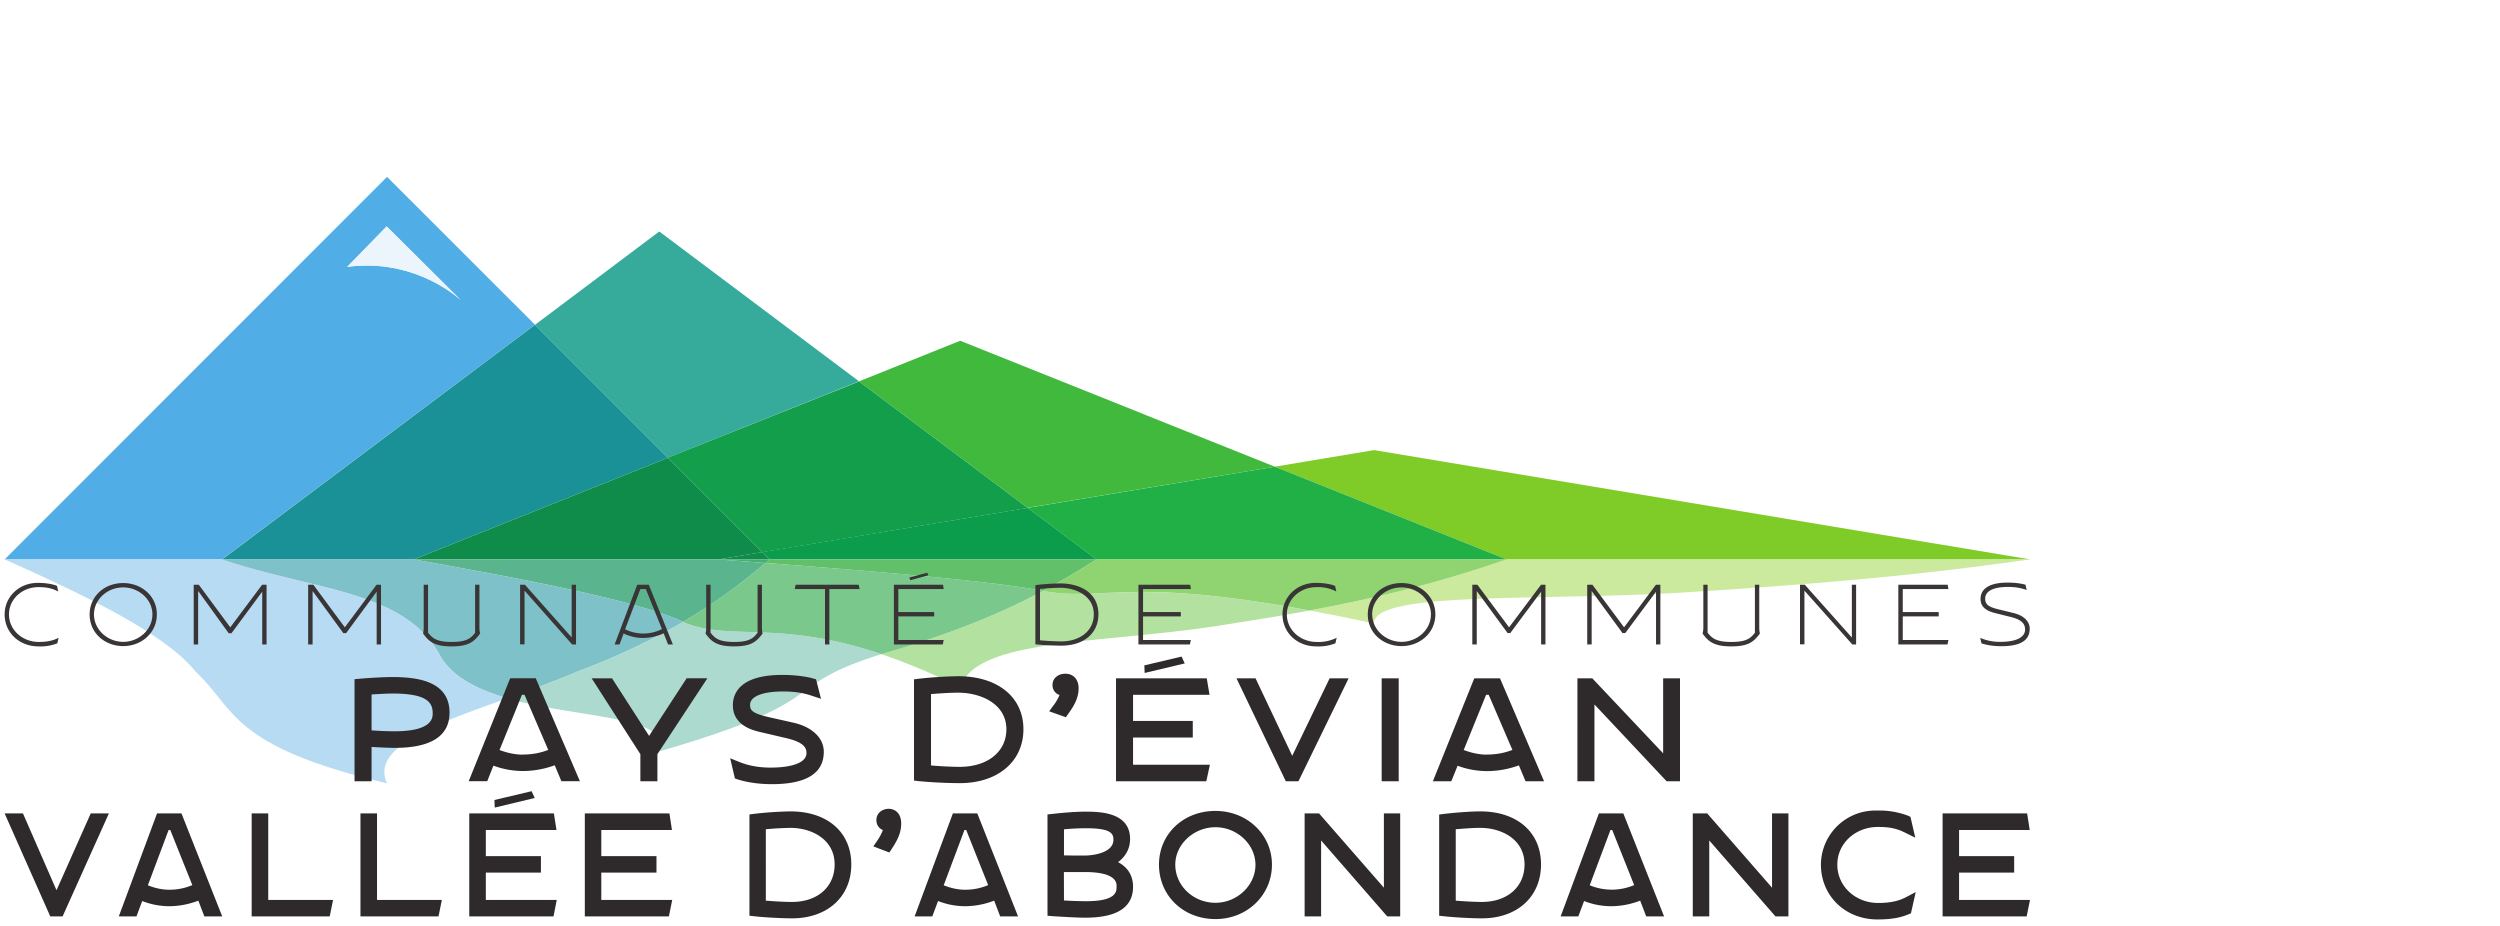<svg xmlns="http://www.w3.org/2000/svg" xml:space="preserve" width="270" height="100">
  <path d="M234.9 388.8H0L413 802l159.8-159.7-338-253.4M493 668.5l-80.4 80-42.6-43.7c7.4 1 14.6 1.4 21.5 1.4 62.5 0 101.5-37.7 101.5-37.7" style="fill:#51ade5;fill-opacity:1;fill-rule:nonzero;stroke:none" transform="matrix(.1 0 0 -.1 .5 99.3)"/>
  <path d="M716.4 498.6 572.8 642.2 707 743l215.7-161.8-206.3-82.5" style="fill:#36ab9c;fill-opacity:1;fill-rule:nonzero;stroke:none" transform="matrix(.1 0 0 -.1 .5 99.3)"/>
  <path d="M442 388.8H234.9l337.9 253.4 143.6-143.6L442 388.8" style="fill:#1a9197;fill-opacity:1;fill-rule:nonzero;stroke:none" transform="matrix(.1 0 0 -.1 .5 99.3)"/>
  <path d="M1104.8 444.5 922.7 581.1 1032 625l339.7-136-267-44.4" style="fill:#40b93c;fill-opacity:1;fill-rule:nonzero;stroke:none" transform="matrix(.1 0 0 -.1 .5 99.3)"/>
  <path d="m818.3 396.7-102 102L922.8 581l182.1-136.6-286.5-47.8" style="fill:#129e4a;fill-opacity:1;fill-rule:nonzero;stroke:none" transform="matrix(.1 0 0 -.1 .5 99.3)"/>
  <path d="M770.8 388.8H442l274.4 109.8 101.9-101.9-47.5-7.9" style="fill:#108c4a;fill-opacity:1;fill-rule:nonzero;stroke:none" transform="matrix(.1 0 0 -.1 .5 99.3)"/>
  <path d="M2187.1 388.8H770.8h851.4L1371.8 489l107.2 17.9 708.1-118" style="fill:#7fcc28;fill-opacity:1;fill-rule:nonzero;stroke:none" transform="matrix(.1 0 0 -.1 .5 99.3)"/>
  <path d="M1622.2 388.8H770.8h408.3l-74.3 55.7 267 44.5 250.4-100.2" style="fill:#20b046;fill-opacity:1;fill-rule:nonzero;stroke:none" transform="matrix(.1 0 0 -.1 .5 99.3)"/>
  <path d="M1179 388.8H770.9h55.4l-8 8 286.6 47.7 74.3-55.7" style="fill:#0b9c4c;fill-opacity:1;fill-rule:nonzero;stroke:none" transform="matrix(.1 0 0 -.1 .5 99.3)"/>
  <path d="M826.2 388.8h-55.4l47.5 8 7.9-8" style="fill:#0f8c4a;fill-opacity:1;fill-rule:nonzero;stroke:none" transform="matrix(.1 0 0 -.1 .5 99.3)"/>
  <path d="M413 147c-170.8 40.3-163.3 80.6-207 120.9-32.3 40.3-115.7 80.6-206 121h826.2-591.3C338 354.2 431.5 355.4 470.3 285c12.8-23.2 40.4-37 72.4-46.2-76.7-27.3-148.4-53-129.6-92" style="fill:#b8dbf4;fill-opacity:1;fill-rule:nonzero;stroke:none" transform="matrix(.1 0 0 -.1 .5 99.3)"/>
  <path d="M707 181.5c14.7 39-87.6 35.2-164.3 57.4 26 9.3 52.6 18.8 76.4 29a760 760 0 0 1 113.7 53.5l3.5-1.7C787 301 837.8 323.3 947 286.5l-4.6-1.4C835 250.6 898 236.7 707 181.5" style="fill:#addace;fill-opacity:1;fill-rule:nonzero;stroke:none" transform="matrix(.1 0 0 -.1 .5 99.3)"/>
  <path d="M542.7 239c-32 9.2-59.6 23-72.4 46.1-38.8 70.4-132.2 69.2-235.4 103.7h591.3H442c125.9-22.5 242.4-45 290.8-67.4A760 760 0 0 0 619 267.9c-23.8-10.2-50.4-19.7-76.4-29" style="fill:#7ec1c9;fill-opacity:1;fill-rule:nonzero;stroke:none" transform="matrix(.1 0 0 -.1 .5 99.3)"/>
  <path d="M1032 250.6a675.1 675.1 0 0 1-85 35.9c78.4 22.7 131.7 45.5 174.4 68.3l2.6-.5c13.1-2 24.5-2.7 35.8-2.7 10.2 0 20.3.5 31.4 1 11.2.6 23.5 1 38 1 37.8 0 91-3.5 180-20-25-4.6-52.4-9.2-82.8-13.9-134.4-23-276.8-14-294.3-69.1" style="fill:#b3e2a0;fill-opacity:1;fill-rule:nonzero;stroke:none" transform="matrix(.1 0 0 -.1 .5 99.3)"/>
  <path d="M947 286.5c-109.2 36.8-160 14.5-210.7 33.2l-3.5 1.7a618.6 618.6 0 0 1 88.8 63.6c132.3-10 249.1-20.2 299.8-30.2-42.7-22.8-96-45.6-174.4-68.3" style="fill:#7bc88c;fill-opacity:1;fill-rule:nonzero;stroke:none" transform="matrix(.1 0 0 -.1 .5 99.3)"/>
  <path d="M732.8 321.4c-48.4 22.4-165 45-290.8 67.4h384.2-55.4l50.8-3.8a618.6 618.6 0 0 0-88.8-63.6" style="fill:#5ab58e;fill-opacity:1;fill-rule:nonzero;stroke:none" transform="matrix(.1 0 0 -.1 .5 99.3)"/>
  <path d="M1479 319.7c-25.5 5.5-48.6 10-69.7 14 98.6 18.4 158.9 36.7 212.9 55.1H2187c-81.2-11.5-174.3-23-355-34.5-161.2-11.6-353.1 2-353.1-34.6" style="fill:#ccea9e;fill-opacity:1;fill-rule:nonzero;stroke:none" transform="matrix(.1 0 0 -.1 .5 99.3)"/>
  <path d="M1409.3 333.7c-89.2 16.4-142.3 20-180.1 20-14.5 0-26.8-.5-38-1-11.1-.6-21.2-1.1-31.4-1.1-11.3 0-22.7.6-35.8 2.7l-2.6.5a839.3 839.3 0 0 1 57.7 34h443c-53.9-18.4-114.2-36.7-212.8-55.1" style="fill:#8fd470;fill-opacity:1;fill-rule:nonzero;stroke:none" transform="matrix(.1 0 0 -.1 .5 99.3)"/>
  <path d="M1121.4 354.8c-50.7 10-167.5 20.1-299.8 30.2l4.6 3.8H1179a839.3 839.3 0 0 0-57.7-34" style="fill:#62bf6a;fill-opacity:1;fill-rule:nonzero;stroke:none" transform="matrix(.1 0 0 -.1 .5 99.3)"/>
  <path d="m821.6 385-50.8 3.8h55.4l-4.6-3.8" style="fill:#49af6e;fill-opacity:1;fill-rule:nonzero;stroke:none" transform="matrix(.1 0 0 -.1 .5 99.3)"/>
  <path d="M493 668.5s-39 37.7-101.5 37.7c-7 0-14.1-.4-21.5-1.4l42.6 43.7 80.4-80" style="fill:#edf5fc;fill-opacity:1;fill-rule:nonzero;stroke:none" transform="matrix(.1 0 0 -.1 .5 99.3)"/>
  <path d="M56.9 298.2a49.5 49.5 0 0 0-20.6-3.3C15.8 295 0 309.7 0 329.5c0 18.6 15.2 34 35.8 34 9.9 0 17.2-1.7 20.8-3.3l1.3-6c-6.2 3.1-11.6 4.7-21.2 4.7-18.4 0-32-13.5-32-29.4 0-17 14.7-29.8 32.2-29.8 10 0 16.2 1.8 21.4 4.5l-1.4-6M96.5 329.5c0-16.8 14.9-29.7 31.6-29.7 16.5 0 31.5 12.8 31.5 29.6 0 16.3-14.7 29.2-31.5 29.2-17.8 0-31.6-13.6-31.6-29.1zm-4.7 0c0 18.7 15.1 33.8 36.3 33.8 19.8 0 36.3-14.1 36.3-33.8 0-20.1-16.7-34.3-36.3-34.3-19.4 0-36.3 13.6-36.3 34.3M209 354.7V297h-4.8v64.5h5.5l34-46 34.4 46h4.8V297h-4.7v57L245 309.1h-3L209 354.8M332.6 354.7V297h-4.8v64.5h5.6l34-46 34.3 46h4.8V297h-4.7v57l-33-44.8h-3l-33.2 45.5M451.9 309c.5 1.7.7 3.6.7 6.4v46.1h4.7v-51.8c4.6-5.7 8.9-10 25.4-10 15.3 0 20.5 3.3 25.4 10v51.8h4.7v-45.2c0-4 .2-5 .8-7.5-6.9-9.2-12.7-13.9-31-13.9-17.8 0-24.4 4.9-30.7 14M612.4 304.6v56.9h4.7V297h-4.2l-51.4 58.1v-58h-4.8v64.4h5.2l50.5-56.9M692.5 356.8h-5.9l-16.5-43.4a44.3 44.3 0 0 1 39.8.2zm24-59.8-4.7 12a55 55 0 0 0-22.5-5c-8.8 0-16.5 2.7-20.8 4.8l-4.4-11.8h-5.3l24.4 64.5h12.5l26-64.5h-5.2M757 309c.5 1.7.7 3.6.7 6.4v46.1h4.7v-51.8c4.5-5.7 8.8-10 25.3-10 15.3 0 20.6 3.3 25.5 10v51.8h4.7v-45.2c0-4 .2-5 .7-7.5-6.8-9.2-12.7-13.9-30.9-13.9-17.9 0-24.5 4.9-30.8 14M890.7 356.8V297H886v59.8h-32.7l1 4.7h68.1l1-4.7h-32.7M965.2 356.8V332h38.7v-4.7h-38.7v-25.5h49l-1-4.8h-52.8v64.5h53.1l.7-4.7h-49M996.4 374.5l-19.4-5.3 1.2-2.8 19.4 5.3-1.2 2.8M1118.2 357v-55.5c5.2-.5 16.4-1.2 22.9-1.2 20 0 35.2 11.1 35.2 29.3 0 19.6-18.9 28.6-36.3 28.6-7.7 0-17.5-.9-21.8-1.2zm-5-59.9v64c6.5.8 19 1.8 26.8 1.8 21.7 0 41.3-10.2 41.3-33.3 0-20.6-15.8-33.9-40.1-33.9-8.2 0-21 .7-28 1.4M1229.5 356.8V332h40.8v-4.7h-40.8v-25.5h51.6l-1-4.8h-55.6v64.5h55.9l.8-4.7h-51.7M1437.2 298.2a49.9 49.9 0 0 0-20.7-3.3c-20.6 0-36.4 14.8-36.4 34.6 0 18.6 15.3 34 35.9 34 10 0 17.3-1.7 20.9-3.3l1.3-6a43 43 0 0 1-21.2 4.7c-18.5 0-32.2-13.5-32.2-29.4 0-17 14.7-29.8 32.3-29.8a44 44 0 0 1 21.5 4.5l-1.4-6M1477 329.5c0-16.8 15-29.7 31.7-29.7 16.6 0 31.7 12.8 31.7 29.6 0 16.3-14.8 29.2-31.7 29.2-17.9 0-31.8-13.6-31.8-29.1zm-4.8 0c0 18.7 15.2 33.8 36.5 33.8 19.9 0 36.5-14.1 36.5-33.8 0-20.1-16.8-34.3-36.5-34.3-19.4 0-36.5 13.6-36.5 34.3M1589.9 354.7V297h-4.8v64.5h5.5l34.2-46 34.5 46h4.8V297h-4.7v57l-33.3-44.7h-2.9l-33.3 45.4M1714 354.7V297h-4.8v64.5h5.6l34.2-46 34.4 46h4.8V297h-4.7v57l-33.2-44.7h-3l-33.3 45.4M1833.8 309c.5 1.7.8 3.6.8 6.4v46.1h4.6v-51.8c4.6-5.7 9-10 25.5-10 15.4 0 20.6 3.3 25.6 10v51.8h4.7v-45.2c0-4 .2-5 .7-7.5-6.8-9.2-12.7-13.9-31-13.9-18 0-24.6 4.9-31 14M1995 304.6v56.9h4.6V297h-4.1l-51.7 58.1v-58h-4.8v64.4h5.2l50.7-56.9M2050 356.8V332h38.8v-4.7H2050v-25.5h49.3l-1-4.8h-53.1v64.5h53.3l.8-4.7h-49.3M2135 298.2l-1.4 5.9a53.3 53.3 0 0 1 21.8-4.3c19.2 0 26.7 6 26.7 13.3 0 6.5-4.2 10.8-15.6 13.6l-16.5 4.1c-8 2-16 5.5-16 15.4 0 10.9 9.5 17.6 29.2 17.6 9.4 0 16.4-1.4 19.3-2.3l1.4-5.7c-5 1.7-10.7 3.3-20.3 3.3-18 0-24.6-5.7-24.6-12.6 0-6.8 4.5-9.3 15.2-11.8l15.5-3.8c11-2.6 17.4-9.1 17.4-16.8 0-12.9-10.2-19-30.7-19-9.4 0-16.8 1.5-21.5 3.1" style="fill:#393536;fill-opacity:1;fill-rule:nonzero;stroke:none" transform="matrix(.1 0 0 -.1 .5 99.3)"/>
  <path d="M462.3 222.7c0-4.8 0-19.5-41.4-19.5-6.6 0-17 .4-24.6 1V243c7.4.4 16.5 1 22.6 1 38.1 0 43.4-10.2 43.4-21.3zm-43.9 39.1c-8.2 0-26.5-1-35.7-1.9l-4.8-.4V149.2h18.4v37.1c8.1-.5 18.9-1 25-1 39.2 0 59.2 12.8 59.2 38 0 34.5-35.4 38.5-62.1 38.5M559.6 178c-8 0-16.4 1.7-25.1 5l24.2 59.6h2.8l25.6-59.5c-6.7-2.6-15.6-5-27.5-5zM546 260.5l-44.8-111.2h20l6.7 16.8a91.8 91.8 0 0 1 31.7-5.8c14.8 0 27.2 3.5 34.5 6.2l7.2-17.2h20l-47.7 111.2H546M696 198.3l-40 62.1h-22l52.6-81.9v-29.3H705v29.3l54 82h-22.4L696 198.2M851.9 212.5l-25.8 5.8c-19.6 4.4-21 8-21 13.5 0 9 13.3 14.4 35.5 14.4 15.4 0 24.5-2.3 32-4.9l9.1-3-5.4 21.1-2.9.8c-6.1 1.8-18.6 3.9-33.5 3.9-46.5 0-53.4-20.6-53.4-32.8 0-22 22-27.2 30.4-29.1l27.3-6.4c19.2-4.5 21.8-10.5 21.8-16.2 0-9.8-14.5-15.6-38.9-15.6-12.6 0-23.5 2-34.2 6.3l-9.3 3.8 5.1-21.8 2.8-1c6-1.9 18.7-5.2 37.2-5.2 37.2 0 56 11.8 56 35 0 14.8-12.5 26.8-32.8 31.4M1000.5 243.4c7.9.6 19.6 1.5 29.2 1.5 25.1 0 52.2-12.4 52.2-39.5 0-24.3-20.3-40.6-50.5-40.6-8.3 0-22 .7-30.9 1.5zm29.2 19.3a455 455 0 0 1-43-2.8l-4.6-.6V150l4.7-.6a510 510 0 0 1 44.8-2.2c41 0 68.7 23.4 68.7 58.2 0 34.8-27.8 57.3-70.6 57.3M1145.6 265.4c-8 0-13.9-5.1-13.9-12.2 0-5.3 3-9.2 7.6-10.8a51.4 51.4 0 0 0-7.1-12l-4.1-5.6 18-6.4 2.3 3.2c7.1 9.8 11.5 18 11.5 28 0 9.6-5.6 15.8-14.3 15.8M1218.7 196.5h64.5v17.9h-64.5v28.2h82.6l-3 17.8h-98V149.2h97.5l3.9 17.9h-83v29.4M1390.6 176.7l-39.6 83.7h-20.6l53.3-111.2h13.6l54.2 111.2H1431l-40.4-83.7M1487.2 149.2h18.4v111.2h-18.4V149.2M1600.9 178c-8 0-16.4 1.7-25.1 5l24.2 59.6h2.8l25.6-59.5c-6.7-2.6-15.6-5-27.5-5zm-13.7 82.4-44.7-111.2h19.9l6.8 16.8a91.7 91.7 0 0 1 31.7-5.8c14.8 0 27.1 3.5 34.5 6.2l7.2-17.2h20L1615 260.4h-27.7M1791.2 260.4v-81l-76.5 81h-16.1V149.2h18.4v83l78-83h14.4v111.2h-18.2M56 31.6l-36.2 82.9H0L49.3 3.3h13.3l50 111.2H93l-37-83M177.6 32.1c-7.3 0-15 1.6-22.9 4.8l22.4 59.7h1.8l23.8-59.5a62 62 0 0 0-25.1-5zm-13 82.4L123.3 3.3h19.1l6.2 16.6a79.6 79.6 0 0 1 29-5.6c13.4 0 24.7 3.3 31.6 6l6.5-17H235l-44 111.2h-26.4M284.6 114.5h-17.8V3.3h84.3l3.6 17.8h-70v93.4M402.1 114.5h-17.8V3.3h84.3l3.6 17.8h-70v93.4M519.7 50.6h59.5v17.8h-59.5v28.2H596l-2.8 17.9h-91.4V3.3h91l3.5 17.8h-76.6v29.5M644.5 50.6H704v17.8h-59.6v28.2h76.3l-2.7 17.9h-91.4V3.3h90.8l3.6 17.8h-76.6v29.5M822.1 97.4a341 341 0 0 0 26.5 1.5c23 0 47.8-12.4 47.8-39.5 0-24.3-18.5-40.5-46.1-40.5-7.6 0-20 .7-28.2 1.4zm26.5 19.3A391 391 0 0 1 809 114l-4.6-.6V4l4.6-.5c10.3-1.2 29.3-2.3 41.5-2.3 38.2 0 63.9 23.4 63.9 58.2 0 34.8-25.8 57.3-65.7 57.3M954.8 119.5c-6.6 0-13.3-4.3-13.3-12.3 0-5 2.8-9 7-10.6a51.8 51.8 0 0 0-6.6-12.3l-3.7-5.4 17.3-6.6 2.3 3.5c6.5 9.8 10.5 17.8 10.5 27.8 0 11.7-7.3 15.9-13.5 15.9M1037.1 32.1c-7.2 0-15 1.6-22.9 4.8l22.4 59.7h1.9l23.7-59.5a62 62 0 0 0-25.1-5zm-13 82.4L982.8 3.3h19.1l6.2 16.6a79.7 79.7 0 0 1 29-5.6c13.4 0 24.7 3.3 31.6 6l6.5-17h19.3l-44 111.2H1024M1144 51.2h22.3c34.6 0 34.6-11.7 34.6-15.5 0-5.6 0-16-32.8-16-6 0-16.3.3-24 .8zm53.5 34.8c0-13.4-20-17-31.8-17-5.6 0-14.5 0-21.6.2v28.1c6.5.7 15.5 1.2 24 1.2 27.1 0 29.4-5.9 29.4-12.5zm5-24.1c8.3 6.1 13 14.8 13 25 0 29.5-34.1 29.5-48.7 29.5-9.4 0-21.5-.9-36-2.5l-4.5-.5V4l4.8-.4c11.5-.8 27.8-1.7 36-1.7 34.3 0 51.6 11.2 51.6 33.4 0 12-5.7 21.1-16.2 26.6M1307.7 99.6c23.4 0 43.2-18.6 43.2-40.6 0-22.2-19.8-41-43.2-41-24 0-43.4 18.5-43.4 41.2 0 21.9 19.9 40.4 43.4 40.4zm0 17.6c-34.8 0-61-25-61-58 0-33.5 26.2-58.8 61-58.8 34.2 0 61 25.8 61 58.8 0 32.5-26.8 58-61 58M1489.6 34.3l-70 80.2H1404V3.3h17.8v82l71.4-82h14v111.2h-17.6V34.3M1567.2 20.3v77.1c7.2.6 17.8 1.5 26.5 1.5 23 0 47.8-12.4 47.8-39.5 0-24.3-18.6-40.5-46.2-40.5-7.5 0-19.9.7-28.2 1.4zm26.5 96.4c-12.2 0-31-1.7-39.8-2.8l-4.6-.6V4l4.6-.5c10.4-1.2 29.4-2.3 41.6-2.3 38.2 0 63.8 23.4 63.8 58.2 0 34.8-25.8 57.3-65.6 57.3M1736.2 96.6l23.7-59.5a62 62 0 0 0-48-.2l22.4 59.7zm-14.4 17.9L1680.5 3.3h19.1l6.2 16.6a79.7 79.7 0 0 1 29-5.6c13.4 0 24.7 3.3 31.6 6l6.5-17h19.3l-44 111.2h-26.4M1908.8 34.3l-70 80.2h-15.6V3.3h17.8v82l71.5-82h14v111.2h-17.7V34.3M2023.5 17.8c-24.8 0-44.2 18.2-44.2 41.4 0 22.8 19.3 40.7 44 40.7 14.2 0 21.6-2.3 30.3-6.7l9.9-4.9-5.2 22.5-2.3 1.1a87.1 87.1 0 0 1-34.1 5.7 58.7 58.7 0 0 1-60.3-58.4c0-33.7 26.3-59.2 61-59.2 17.8 0 26.7 2.7 33.7 5.6l2.5 1 5.2 23-10-5.3c-6.1-3.2-14.5-6.5-30.5-6.5M2110.8 21v29.6h59.5v17.8h-59.5v28.2h76.3l-2.8 17.9H2093V3.3h90.8l3.6 17.8h-76.6M572.6 131l-3.5 7.5L529 129l.3-8.2 43.3 10.4M1274.5 276.5l-3.4 7.4-40.2-9.5.3-8.2 43.3 10.3" style="fill:#2e2a2b;fill-opacity:1;fill-rule:nonzero;stroke:none" transform="matrix(.1 0 0 -.1 .5 99.3)"/>
</svg>